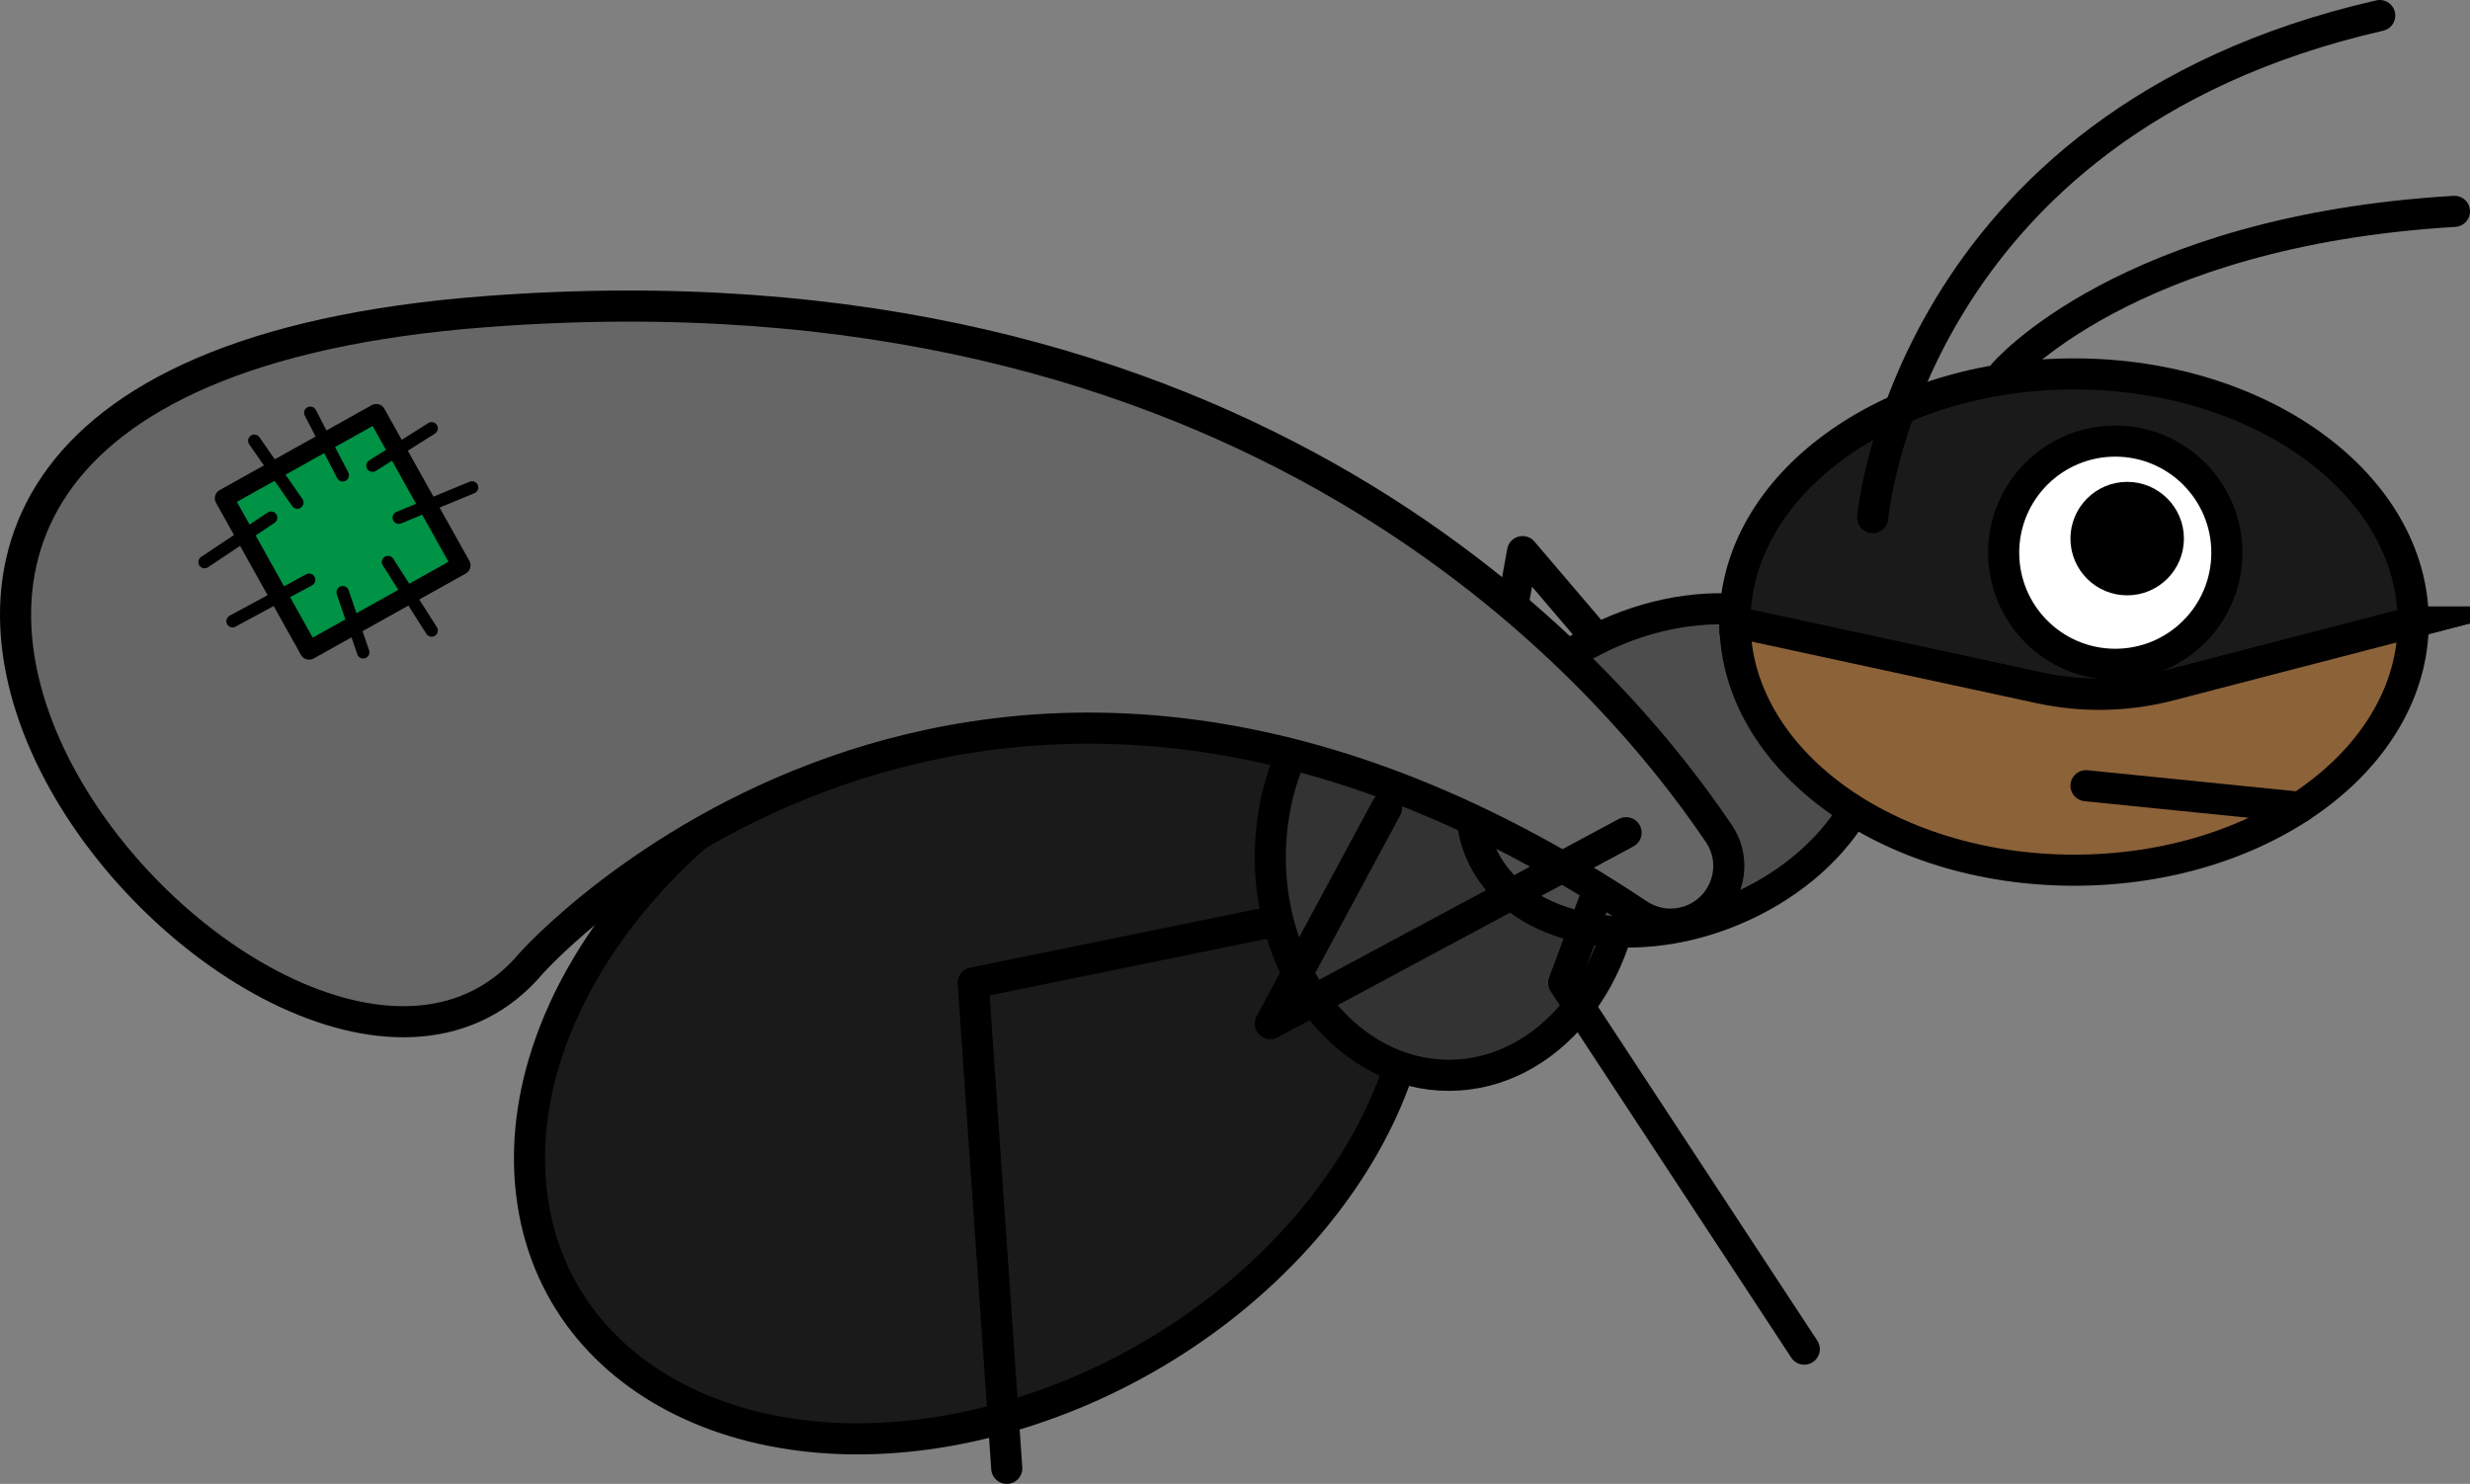 <?xml version="1.0" encoding="UTF-8"?>
<svg id="_Слой_2" data-name="Слой 2" xmlns="http://www.w3.org/2000/svg" viewBox="0 0 794.07 477.04">
  <rect x="0" y="0" width="794.07" height="477.04" fill="#808080" stroke="none"/>
  <defs>
    <style>
      .cls-1 {
        stroke-width: 6px;
      }

      .cls-1, .cls-2, .cls-3, .cls-4, .cls-5, .cls-6, .cls-7, .cls-8, .cls-9, .cls-10, .cls-11, .cls-12 {
        stroke: #000;
      }

      .cls-1, .cls-6, .cls-8, .cls-10 {
        stroke-linecap: round;
      }

      .cls-1, .cls-6, .cls-10, .cls-12 {
        stroke-linejoin: round;
      }

      .cls-1, .cls-10 {
        fill: #009245;
      }

      .cls-2 {
        fill: #8c6239;
      }

      .cls-2, .cls-3, .cls-4, .cls-5, .cls-6, .cls-7, .cls-8, .cls-9, .cls-11, .cls-12 {
        stroke-width: 10px;
      }

      .cls-2, .cls-3, .cls-4, .cls-5, .cls-7, .cls-8, .cls-9, .cls-11 {
        stroke-miterlimit: 10;
      }

      .cls-3 {
        fill: #fff;
      }

      .cls-4 {
        fill: #333;
      }

      .cls-5 {
        fill: #1a1a1a;
      }

      .cls-6, .cls-12 {
        fill: none;
      }

      .cls-7 {
        fill: #4d4d4d;
      }

      .cls-9 {
        fill: #666;
      }

      .cls-10 {
        stroke-width: 4px;
      }
    </style>
  </defs>
  <g id="_Слой_1-2" data-name="Слой 1">
    <g>
      <path d="M337.4,356.69c1.93,0,1.93-3,0-3s-1.93,3,0,3h0Z"/>
      <path class="cls-5" d="M454.78,297.48c7.77,62.9-49.46,133.24-127.85,157.12-78.38,23.88-148.23-7.76-156-70.65-7.77-62.9,49.46-133.24,127.85-157.12,78.38-23.88,148.23,7.76,156,70.65Z"/>
      <ellipse class="cls-4" cx="465.79" cy="275.57" rx="57.41" ry="70.12"/>
      <ellipse class="cls-7" cx="538.25" cy="247.7" rx="67.58" ry="48.77" transform="translate(-53.82 224.8) rotate(-22.5)"/>
      <path class="cls-5" d="M775.83,199.98l-78.34,20.34c-13.63,3.54-27.9,3.83-41.66.86l-98.07-21.2c0-44.06,48.82-79.77,109.04-79.77s109.03,35.71,109.03,79.77Z"/>
      <path class="cls-2" d="M775.83,199.98c0,44.06-48.81,79.77-109.03,79.77s-109.04-35.71-109.04-79.77l98.07,21.2c13.76,2.97,28.03,2.68,41.66-.86l78.34-20.34Z"/>
      <polyline class="cls-6" points="408.38 296.47 312.86 315.98 323.66 472.04"/>
      <polyline class="cls-6" points="528.07 247.7 502.72 315.98 580.05 433.72"/>
      <polyline class="cls-12" points="413.29 234.83 377.31 177.33 341.77 219.13"/>
      <polyline class="cls-12" points="455.49 206.57 450.46 186.39 415.63 241.43"/>
      <polyline class="cls-12" points="513.45 205.44 489.48 177.33 484.19 206.57"/>
      <circle class="cls-3" cx="680.03" cy="177.68" r="35.88"/>
      <circle class="cls-11" cx="683.86" cy="173.15" r="13.24"/>
      <line class="cls-8" x1="739.32" y1="259.53" x2="670.63" y2="252.59"/>
      <path class="cls-6" d="M602.05,166.42s10.78-126.68,163-161.42"/>
      <path class="cls-6" d="M644.15,120.2s39.02-45.98,144.92-52.25"/>
      <path class="cls-9" d="M541.4,296.58c12.68-3.02,18.48-17.78,11.2-28.59-36.69-54.41-151.89-186.52-396.69-167.79-307.15,23.49-63.1,302.06,14.85,209.49,0,0,141.3-159.07,355.9-15.77,4.33,2.89,9.67,3.87,14.74,2.66h0Z"/>
      <polyline class="cls-6" points="445.76 259.7 408.38 329.09 522.76 267.7"/>
      <rect class="cls-1" x="82.18" y="142.97" width="56" height="56" transform="translate(205.69 -8.6) rotate(60.81)"/>
      <line class="cls-10" x1="119.76" y1="149.7" x2="138.76" y2="137.7"/>
      <line class="cls-10" x1="128.2" y1="166.42" x2="151.76" y2="156.7"/>
      <line class="cls-10" x1="110.18" y1="190.39" x2="116.76" y2="209.7"/>
      <line class="cls-10" x1="124.76" y1="180.7" x2="138.76" y2="202.7"/>
      <line class="cls-10" x1="99.39" y1="186.39" x2="74.76" y2="199.7"/>
      <line class="cls-10" x1="87.16" y1="166.42" x2="65.76" y2="180.7"/>
      <line class="cls-10" x1="95.58" y1="161.56" x2="81.76" y2="141.7"/>
      <line class="cls-10" x1="110.18" y1="152.79" x2="99.76" y2="132.7"/>
    </g>
  </g>
</svg>